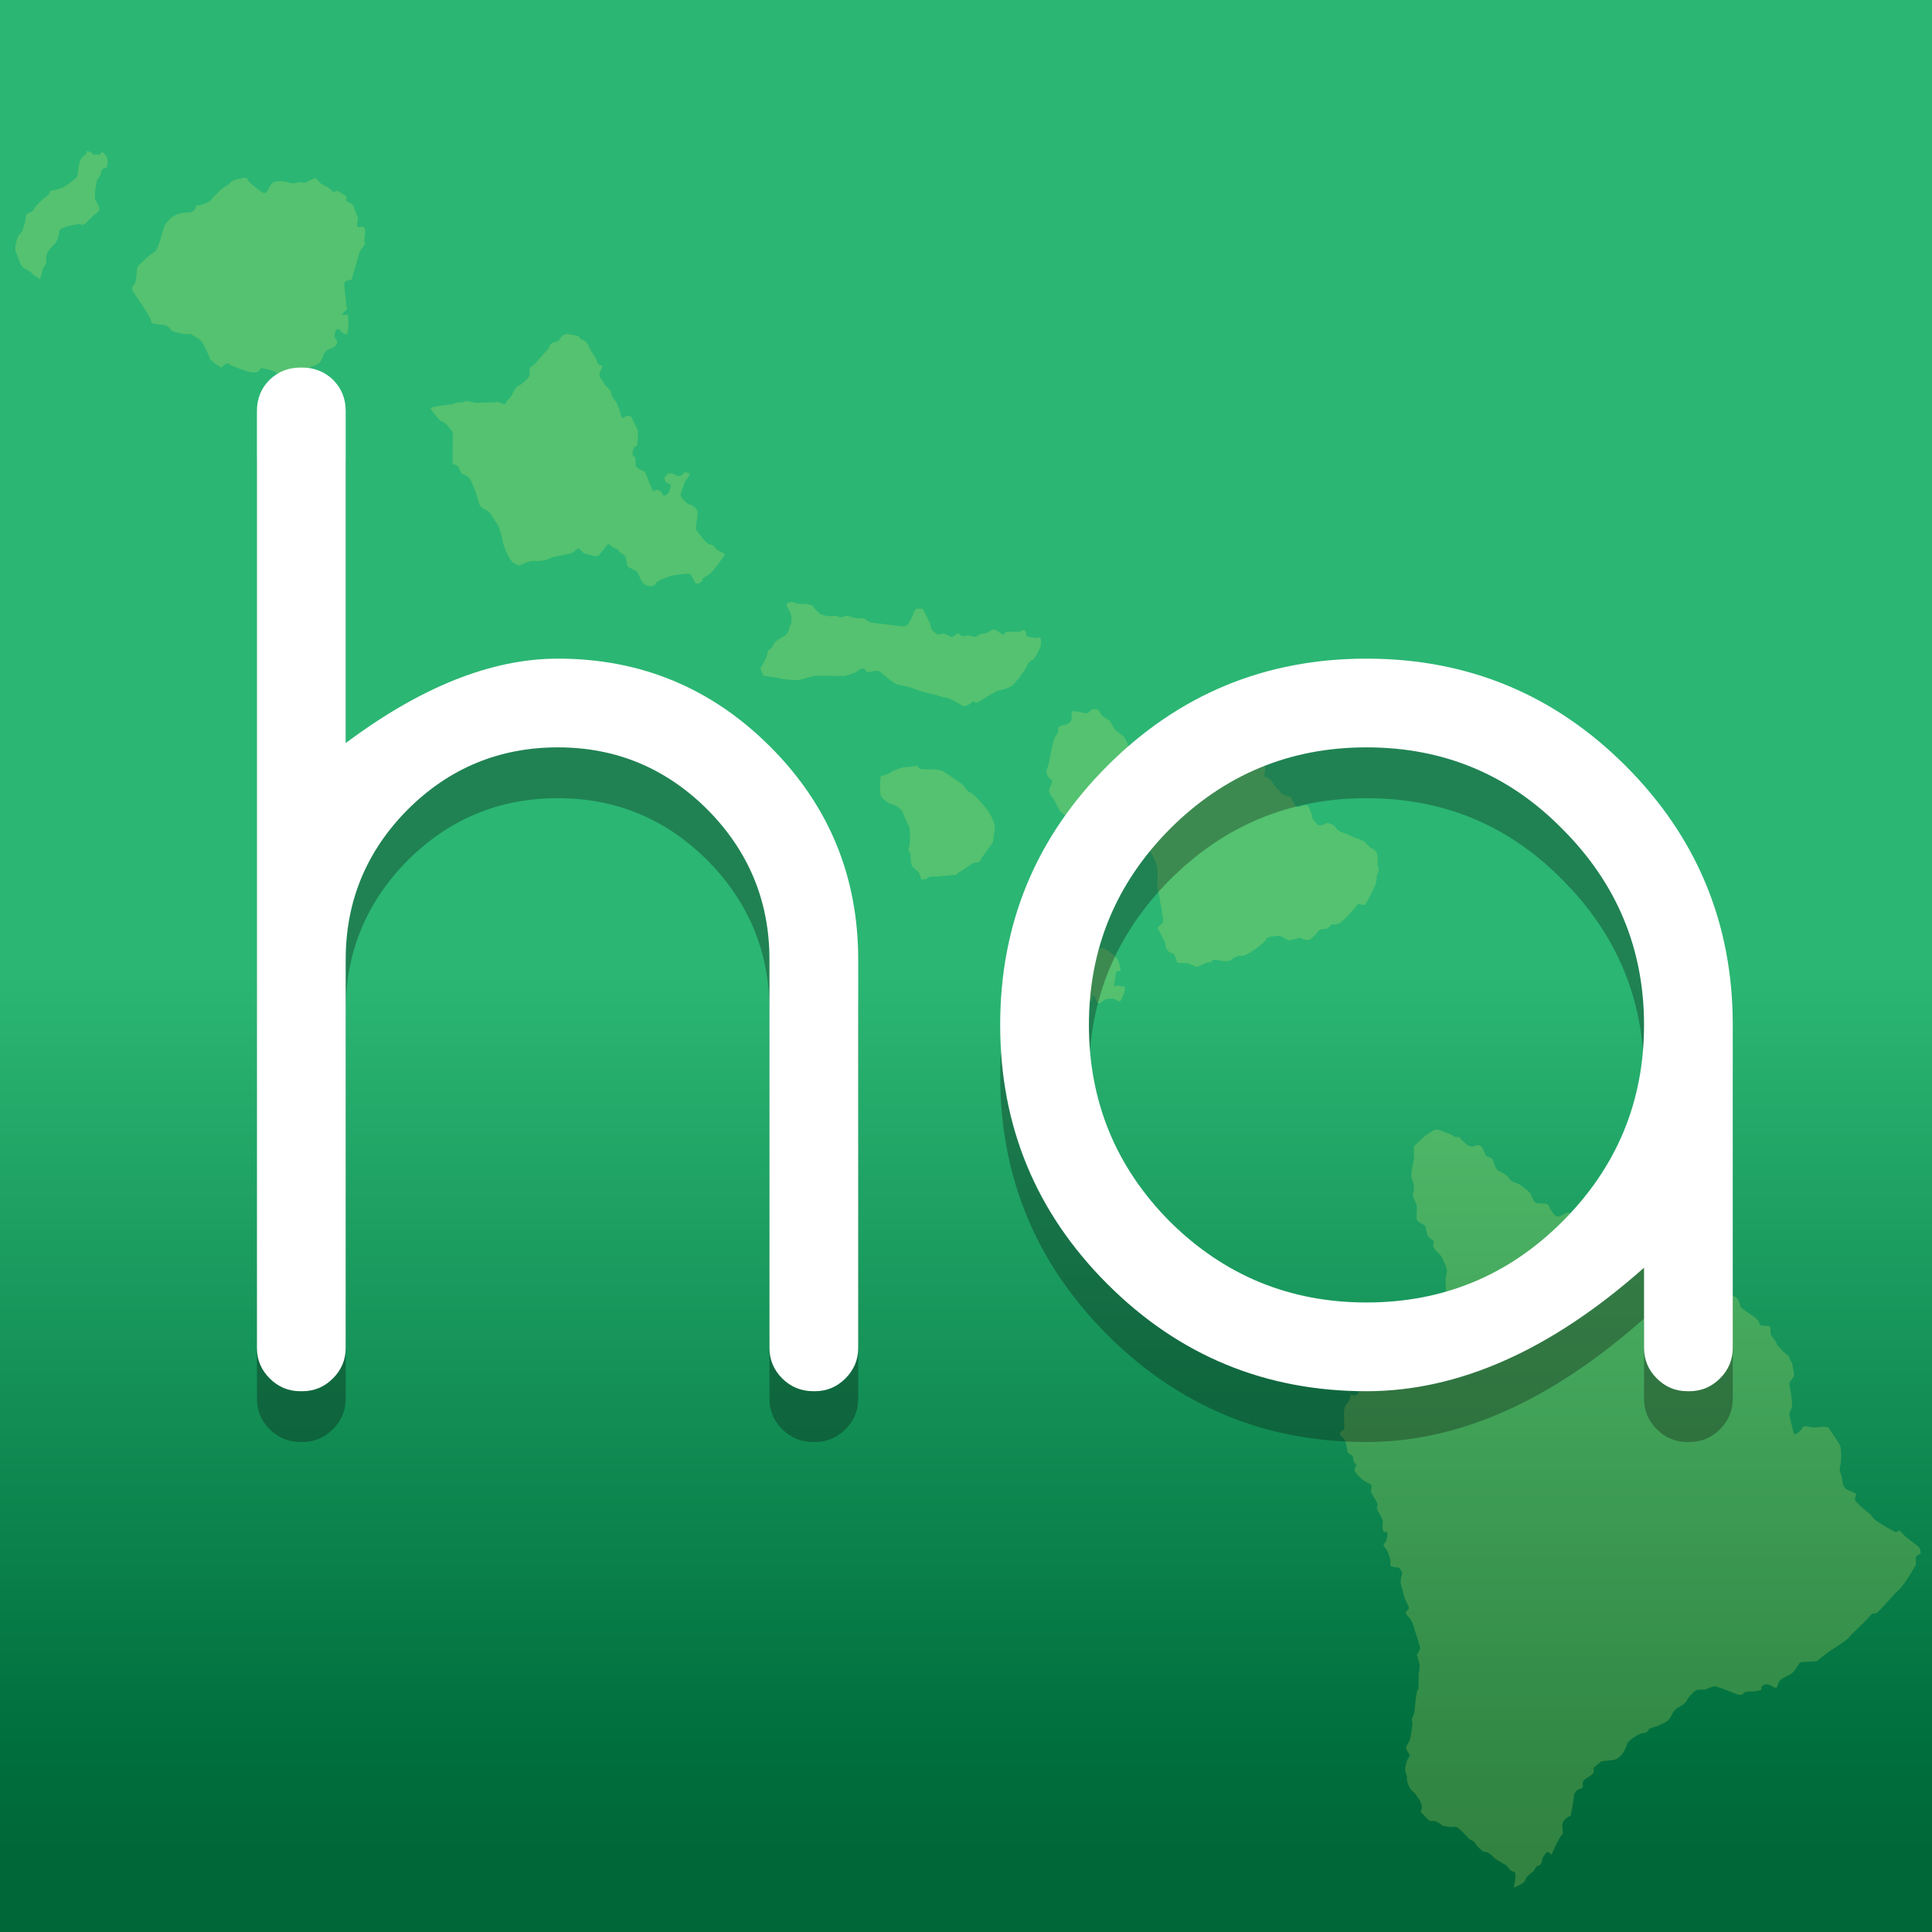 <?xml version="1.0" encoding="utf-8"?>
<!-- Generator: Adobe Illustrator 16.0.4, SVG Export Plug-In . SVG Version: 6.00 Build 0)  -->
<!DOCTYPE svg PUBLIC "-//W3C//DTD SVG 1.1//EN" "http://www.w3.org/Graphics/SVG/1.1/DTD/svg11.dtd">
<svg version="1.1" xmlns="http://www.w3.org/2000/svg" xmlns:xlink="http://www.w3.org/1999/xlink" x="0px" y="0px" width="1700px"
	 height="1700px" viewBox="0 0 1700 1700" enable-background="new 0 0 1700 1700" xml:space="preserve">
<rect x="0" y="0" width="1700" height="1700" fill="#333333" stroke="none"/>
<g id="Layer_1">
	<linearGradient id="SVGID_1_" gradientUnits="userSpaceOnUse" x1="850" y1="0" x2="850" y2="1700.001">
		<stop  offset="0.505" style="stop-color:#2BB673"/>
		<stop  offset="0.898" style="stop-color:#00703E"/>
		<stop  offset="0.929" style="stop-color:#006B3B"/>
		<stop  offset="0.959" style="stop-color:#006838"/>
	</linearGradient>
	<rect x="0" fill="url(#SVGID_1_)" width="1700" height="1700"/>
</g>
<g id="Layer_7" display="none">
	
		<rect x="824.881" y="0.918" display="inline" fill="#189647" stroke="#000000" stroke-miterlimit="10" width="875.119" height="1700"/>
</g>
<g id="Layer_5" display="none">
	<path display="inline" opacity="0.3" fill="#B21F2B" d="M1396.637,1616.039c0,0-2.862-3.653-4.433-1.301
		c-1.571,2.338-2.873,3.651-2.873,4.952c0,1.302-1.044,4.967-2.866,4.967c-1.828,0-2.879,2.611-3.396,3.649
		c-0.526,1.045-6.787,4.701-7.058,7.569c-0.253,2.878-9.127,6.009-9.127,6.009s3.125-12.264,0-12.533
		c-3.135-0.259-4.96-4.96-6.531-5.476c-1.569-0.522-8.095-4.701-8.095-4.701s-5.217-5.756-7.567-5.223
		c-2.351,0.522-8.096-6.396-8.482-7.569c-0.394-1.172-3.132-1.693-4.703-3.13c-1.57-1.44-8.348-9.66-10.827-9.144
		c-2.479,0.52-9.789-0.517-10.188-1.172c-0.394-0.652-3.394-2.873-6.261-3.396c-2.874-0.525-2.874,0.921-4.836-1.307
		c-1.952-2.215-5.74-5.869-5.74-5.869s1.175-2.215,0.915-4.693c-0.265-2.486-2.094-5.364-3-6.398
		c-0.915-1.041-1.566-3.14-4.188-5.093c-2.603-1.957-4.824-8.225-4.436-10.315c0.392-2.089-1.952-5.349-1.431-7.827
		c0.526-2.486,1.312-6.524,2.091-7.311c0.775-0.785,2.081-3.008,0.775-4.438c-1.301-1.437-2.216-4.7-2.216-4.7
		s2.216-4.176,2.873-5.358c0.648-1.167,2.221-11.614,2.221-13.043c0-1.437-1.043-4.967,0.263-5.615
		c1.304-0.658,2.088-11.356,2.088-11.882c0-0.522,1.044-9.264,1.959-9.528c0.906-0.257,0.394-9.918,0.516-11.618
		c0.134-1.694,1.306-6.525,0.649-8.482c-0.649-1.958-1.958-7.568-1.958-7.568s2.878-3.915,2.487-5.487
		c-0.393-1.558-2.879-9.79-3.126-10.305c-0.269-0.528-1.447-4.31-1.571-5.486c-0.136-1.173-2.879-7.052-3.92-7.693
		c-1.04-0.655-3.519-4.184-2.347-4.841c1.173-0.65,2.222-1.957,2.222-2.736c0-0.78-2.771-6.261-3.081-6.918
		c-0.312-0.651-2.663-9.656-3.19-11.483c-0.518-1.83-0.263-5.224,0.787-7.703c1.042-2.479-3.133-6.53-3.396-5.875
		c-0.252,0.652-6.133-0.779-5.88-1.436c0.269-0.657,0.518-3.394-0.006-4.831c-0.511-1.429-1.161-4.303-2.338-6.659
		c-1.174-2.35-4.181-4.044-2.219-5.869c1.954-1.826,3.261-8.224,1.83-8.886c-1.431-0.644-2.479,0.662-3.008-1.688
		c-0.515-2.351-0.387-4.305,0-6.262c0.394-1.97-4.959-9.279-4.701-11.23c0.27-1.96,1.184-2.217-0.779-5.61
		c-1.957-3.39-4.174-6.272-3.915-8.095c0.257-1.83,1.834-4.696-1.958-5.612c-3.781-0.918-11.489-8.747-10.969-10.575
		c0.528-1.828,1.7-3.651,1.05-4.437c-0.656-0.785-0.915-0.388-1.7-2.486c-0.779-2.086-0.65-4.045-0.65-4.045l-3.911-2.21
		c0,0-1.835-10.059-2.747-10.973c-0.91-0.909-4.047-2.862-3.395-4.825c0.65-1.956,3.266-1.822,3.395-3.651
		c0.135-1.83-1.049-13.062,0.264-16.315c1.301-3.271,2.221-3.271,3.392-5.357c1.18-2.087,1.18-4.038,1.438-4.567
		c0.256-0.52,4.044,2.224,5.738-1.564c1.705-3.781,4.571-5.739,4.835-6.131c0.264-0.4,2.211-2.486,3.126-2.751
		c0.918-0.252,1.699-4.689,1.834-5.867c0.129-1.173,11.231-10.177,12.662-10.312s4.964-0.521,6.658,0
		c1.702,0.521,4.825,0.247,5.09-0.27c0.26-0.516,0.26-10.827,0.26-10.827s3.005,1.437,5.345-2.744
		c2.354-4.175,2.878-6.395,3.658-8.211c0.786-1.837,0.914-4.445,2.221-5.229c1.309-0.78,4.434-4.961,5.611-7.312
		c1.178-2.346,0.521-1.823,1.437-4.571c0.914-2.737,2.747-5.212,3.915-6.787c1.178-1.561,8.622-3.262,9.666-2.733
		c1.032,0.521,2.124-2.352,2.56-4.05c0.437-1.694-0.436-13.179,0-13.707c0.437-0.521,1.48-3.915,0.566-6.529
		c-0.911-2.614-2.609-7.04-4.17-9.397c-1.57-2.351-7.185-6.395-6.276-9.263c0.914-2.878,0.134-3.265-2.48-4.826
		c-2.604-1.568-2.604-6.922-3.646-9.272c-1.049-2.345-6.788-2.866-6.918-6.524c-0.14-3.658,0.651-8.224-0.14-10.703
		c-0.774-2.479-3.909-7.962-2.6-9.263c1.299-1.309,0.519-8.618-1.049-11.231c-1.563-2.608,1.954-15.663,1.83-16.444
		c-0.136-0.789-0.526-9.401,0.26-9.536c0.784-0.117,7.181-7.041,8.75-7.95c1.561-0.92,6.391-4.841,8.736-4.7
		c2.351,0.127,3.136,0.908,5.744,1.817c2.614,0.914,6.659,2.355,7.311,3.276c0.65,0.908,2.226,0.645,3.916,0.772
		c1.699,0.136,1.436,1.438,3.656,3.267c2.213,1.822,4.174,4.432,7.306,4.179c3.14-0.271,4.051-1.964,6.53-0.394
		c2.479,1.565,3.393,7.171,4.701,7.961c1.302,0.78,3.909,1.443,4.696,2.481c0.785,1.036,1.694,7.567,4.965,9.272
		c3.259,1.694,7.04,3.524,8.471,6.262c1.446,2.731,5.881,2.731,8.627,4.825c2.738,2.092,7.172,4.964,8.221,7.443
		c1.043,2.48,2.478,6.392,4.83,6.784c2.339,0.392,7.703-0.254,8.615,1.178c0.915,1.43,3.784,7.703,6.264,9.009
		c2.478,1.304,7.573-2.614,8.874-2.614c1.307,0,12.017,0.65,13.447,2.345c1.438,1.701,10.962,3.929,12.271,5.223
		c1.307,1.309,5.222,1.701,8.87,2.48c3.658,0.785,7.184,0.521,7.573,1.05c0.392,0.517,6.265,3.653,6.265,3.653
		s9.011,4.173,10.706,5.087c1.694,0.921,1.694,1.7,3.388,3.399c1.694,1.694,5.616,3.126,7.315,5.089
		c1.7,1.953,0.91,4.701,6.004,5.218c5.087,0.525,4.302-1.044,9.524,1.306c5.219,2.348,8.359,0.914,10.06,4.697
		c1.701,3.793,1.431,4.437,7.047,6.008c5.604,1.565,8.482,4.824,10.569,7.439c2.093,2.614,2.613,6.266,5.094,7.31
		c2.475,1.045,6.526,0.91,7.828,2.216c1.305,1.309,7.572,3.922,7.964,5.089c0.389,1.184,2.352,4.313,2.211,5.88
		c-0.122,1.559,11.361,8.226,13.189,10.307c1.829,2.098,1.565,5.086,4.571,5.086c3.003,0,5.225,0,5.74,1.185
		c0.522,1.169-0.262,4.824,0.651,6.128c0.92,1.312,4.18,5.356,4.437,6.663c0.264,1.308,5.097,6.268,5.873,6.918
		c0.786,0.651,4.306,2.871,4.182,4.039c-0.13,1.185,2.221,4.052,2.221,5.094c0,1.055,1.172,5.485,1.297,7.833
		c0.14,2.355-1.038,3.393-2.603,5.352c-1.567,1.952-0.791,3.915-0.523,5.098c0.258,1.169,2.346,14.353,1.432,16.315
		c-0.908,1.953-2.086,3.647-1.823,5.347c0.263,1.694,1.694,7.832,1.964,8.746c0.257,0.908,1.16,6.53,2.343,6.66
		c1.18,0.123,5.613-4.18,5.613-4.572c0-0.387,0.785-2.481,4.044-1.701c3.265,0.785,6.391,1.178,8.874,0.656
		c2.485-0.521,7.574-0.521,7.833,0.266c0.271,0.779,8.488,12.14,9.272,14.614c0.785,2.479,1.173,11.483,0,15.534
		c-1.178,4.049,0.437,5.481,0.743,7.181c0.29,1.693,0.822,2.351,0.952,4.83c0.135,2.48,1.302,6.138,4.695,7.177
		c3.398,1.042,6.138,2.872,6.138,2.872s-1.045,4.045-1.045,4.7c0,0.646,5.089,5.609,5.089,5.609s8.229,6.396,9.009,8.093
		c0.781,1.691,4.96,4.308,5.745,4.7c0.787,0.393,9.926,6.137,12.137,6.91c2.221,0.792,2.087-3.387,5.094,0.662
		c3.001,4.045,13.178,10.049,13.963,12.271c0.786,2.221,1.302,4.179,0,4.437c-1.305,0.264-3.522,2.345-3.26,3.394
		c0.265,1.045,0.265,4.96,0.265,4.96s-8.882,15.663-13.19,19.451c-4.301,3.78-15.793,17.486-17.755,18.531
		c-1.957,1.049-3.127-0.916-5.739,2.743c-2.615,3.651-13.184,12.785-15.53,15.921c-2.354,3.142-13.189,9.536-16.448,11.883
		c-3.259,2.35-7.703,5.874-9.004,7.045c-1.307,1.172-12.797,0-14.099,1.953c-1.302,1.963-2.877,5.094-5.353,7.445
		c-2.479,2.351-8.353,3.657-10.445,6.793c-2.088,3.131-0.773,5.477-3.26,4.83c-2.479-0.655-5.611-4.313-9.402-1.699
		c-3.781,2.613,1.441,3.002-3.652,4.174c-5.088,1.172-10.182-0.13-11.619,1.964c-1.431,2.081-3.658,1.302-5.739,0.646
		c-2.091-0.646-15.405-6.654-17.749-6.003c-2.35,0.649-4.18,1.179-5.874,2.081c-1.702,0.914-6.268,0-7.962,0.914
		c-1.705,0.925-5.616,4.443-7.449,8.102c-1.816,3.656-6.256,4.57-8.736,6.91c-2.484,2.351-3.002,4.837-4.829,7.451
		c-1.829,2.609-5.61,3.78-7.968,5.088c-2.344,1.303-7.832,2.217-8.229,2.997c-0.387,0.785-1.161,3.135-4.297,3.135
		s-12.663,6.139-13.186,9.134c-0.526,3.007-3.655,9.269-7.966,11.231c-4.303,1.957-10.176,0.916-12.402,2.345
		c-2.211,1.438-5.74,4.696-5.869,5.09c-0.129,0.392,1.565,2.879-1.173,4.964c-2.742,2.087-6.267,3.399-7.053,5.745
		c-0.778,2.351,1.308,4.434-1.698,5.211c-2.998,0.793-5.212,3.4-5.212,5.359c0,1.956-2.621,15.932-2.621,15.932
		s-5.217,1.948-6.388,5.997c-1.174,4.04,1.563,7.31-0.653,9.134C1402.515,1602.332,1396.637,1616.039,1396.637,1616.039z"/>
	<path display="inline" opacity="0.3" fill="#B21F2B" d="M1199.018,894.747c0,0-7.955,2.211-9.139,2.082
		c-1.167-0.131-5.476-3.518-7.563-3.518c-2.091,0-9.402,0.521-10.053,2.603c-0.65,2.093-8.354,7.708-9.919,8.751
		c-1.564,1.045-7.831,5.09-9.659,4.438c-1.824-0.657-6.531,1.565-7.563,2.872c-1.049,1.296-6.407,1.566-8.623,0.909
		c0,0-5.48-1.312-6.26-0.393c-0.793,0.92-1.701,1.693-3.529,1.693c-1.824,0-8.742,3.788-9.141,3.664
		c-0.387-0.13-6.906-3.271-8.74-3.131c-1.829,0.124-6.524-0.264-6.524-0.264s-2.614-8.354-3.927-7.573
		c-1.302,0.779-5.082-2.867-5.346-5.481c-0.259-2.604-0.125-3.007-1.694-5.604c-1.565-2.614-4.7-9.01-4.7-9.01
		s3.135-2.228,4.183-4.056c1.037-1.818-0.661-6.262-0.661-8.349c0-2.092-1.688-8.88-1.688-10.312c0-1.436-1.958-7.578-1.833-10.704
		c0.134-3.13,0.655-12.791-0.781-16.712c-1.438-3.911-6.138-13.7-7.966-13.835c-1.825-0.128-8.091-4.303-8.876-2.345
		c-0.779,1.958-4.438,8.875-7.439,9.656c-3,0.78-9.661-5.481-11.359-6.396c-1.694-0.914-5.476-1.564-8.085-1.431
		c-2.609,0.129-3.528-3.006-5.093-5.094c-1.565-2.082-4.305-4.179-6.79-3.651c-2.479,0.521-3.91,2.711-5.093-0.08
		c-1.167-2.793-8.09-12.981-10.705-14.803c-2.608-1.828-4.047-2.486-5.475-5.218c-1.437-2.746-3.002-6.918-4.444-8.488
		c-1.43-1.563-4.303-4.825-2.603-8.093c1.688-3.256,2.603-5.604,0.91-6.521c-1.701-0.92-4.31-5.357-3.268-7.706
		c1.044-2.348,1.566-4.306,2.616-10.05c1.042-5.742,2.737-15.01,5.352-17.882c2.612-2.871-0.656-4.438,2.353-6.262
		c2.999-1.832,5.613-0.135,8.479-3.79c2.874-3.65-1.822-8.611,3.002-8.095c4.83,0.526,8.219,1.96,10.06,1.567
		c1.817-0.391,2.479-2.608,4.297-2.999c1.828-0.393,4.837-0.522,5.75,2.482c0.904,3,6.783,5.872,7.306,6.134
		c0.521,0.262,3.389,5.872,4.185,6.913c0.78,1.043,4.555,3.92,6.396,5.223c1.823,1.307,3.642,5.484,4.038,7.051
		c0.395,1.56,2.873,6.654,3.788,8.219c0.909,1.571,1.823,1.308,2.608,4.962c0.785,3.655,2.608,1.436,3.652,4.83
		c1.044,3.392-4.438,4.172,0.527,6.396c4.96,2.221,8.09,0.648,7.439,5.483c-0.656,4.831,2.346,6.396,2.871,5.742
		c0.523-0.658,2.348-3.394,6.263-4.439s8.747-4.306,13.834-5.093c5.093-0.776,6.788-2.866,9.401-4.434
		c2.614-1.574,9.01-6.131,11.098-6.922c2.088-0.78,0.78,0,2.088-0.78c1.307-0.783,3.393-1.042,4.433-2.351
		c1.042-1.305,5.093-2.737,6.276-1.436c1.162,1.308,6.127,1.961,7.036,1.961c0.914,0,5.613-2.221,6.276-1.961
		c0.646,0.264,2.216,3.395,2.996,3.914c0.781,0.527,2.223,0.398,4.313,0.789c2.077,0.393,4.954-0.262,6.654,0.656
		c1.699,0.906,6.654,0.519,6.523,2.477c-0.133,1.961-0.914,7.176-0.914,7.176s2.217,0.137,3.784,1.441
		c1.563,1.301,2.735,2.867,3.914,4.701c1.179,1.823,5.873,6.519,6.009,7.176c0.129,0.653,7.304,2.867,7.304,2.867
		s2.098,4.438,2.873,5.879c0.785,1.43,2.479,2.477,5.229,1.308c2.736-1.179,4.437-1.179,5.218-0.525
		c0.778,0.647,3.259,6.395,3.522,8.873c0.264,2.481,2.345,3.655,2.609,4.042c0.264,0.398,1.178,2.221,3.131,2.484
		c1.962,0.259,4.829-1.172,5.094-1.693c0.259-0.522,6.002,0.521,7.31,3.001c1.302,2.484,4.697,4.302,6.659,4.695
		c1.953,0.394,9.393,4.104,9.655,4.019c0.264-0.103,6.654,2.243,7.574,3.814c0.919,1.565,3.78,3.265,4.044,3.915
		c0.27,0.656,1.179,0,2.866,1.695c1.7,1.694,1.571,0.661,2.356,4.179c0.785,3.524,0,4.955,0,7.181c0,2.222,1.565,1.694,0.916,4.696
		c-0.658,3.001-1.959,4.83-1.572,6.26c0.398,1.448-0.903,4.578-1.042,5.1c-0.129,0.522-6.789,15.405-8.748,15.787
		c-1.951,0.394-4.296-2.21-5.873,0.528c-1.565,2.737-10.829,11.876-12.662,13.312c-1.822,1.441-4.302,1.307-4.955,1.441
		c-0.648,0.123-1.697-0.915-3.919,1.818c-2.217,2.748-5.87,1.436-7.436,2.479c-1.576,1.044-5.361,6.789-8.357,7.838
		C1203.068,897.49,1199.018,894.747,1199.018,894.747z"/>
	<path display="inline" opacity="0.3" fill="#B21F2B" d="M1060.406,933.035h-2.091c0,0-2.347-0.7-3.304-0.7c0,0-3.223,1.314-2.62,0
		c0.614-1.307,1.921-10.962,1.921-10.962s2.604-0.43,3.314-0.872c0.688-0.437-2.092-9.306-2.969-10.004
		c-0.868-0.695-10.441-8.876-12.27-7.482c-1.823,1.393-11.398,9.053-13.399,9.659c-2.002,0.603-2.701,2.351-3.395,3.562
		c-0.688,1.226-1.909,0.606-3.474,1.618c-1.572,0.995,0.771,4.304-2.535,3.438c-3.303-0.872-7.557,2.258-9.042,3.043
		c-1.479,0.781-4.356,3.47-4.791,4.87c-0.432,1.388-1.223,2.603-2.873,3.83c-1.648,1.22-4.255,7.218-1.909,9.041
		c2.351,1.823,4.087,1.738,3.748,3.917c-0.354,2.173,1.383,3.742,3.212,4.173c1.827,0.435,6.353-1.221,6.353-1.221l4.78-4.959
		c0,0,3.313,0.613,2.971,2.786c-0.354,2.173,4.953-0.695,7.126-1.475c2.18-0.786,5.052-0.607,5.052-0.607s0.953-3.92,2.259-4.179
		c1.312-0.259,1.393,3.215,2.958,5.396c1.567,2.177,4.702-2.438,6.881-2.782c2.173-0.351,4.529-0.784,6.352-0.182
		c1.824,0.612,3.562,1.828,4.256,2.092C1057.627,945.298,1062.844,935.395,1060.406,933.035z"/>
	<path display="inline" opacity="0.3" fill="#B21F2B" d="M957.11,819.99c0,0-9.914,13.232-10.087,14.625
		c-0.182,1.388-4.447,0.78-5.841,1.744c-1.388,0.951-4.868,3.383-7.396,5.04c-2.517,1.656-5.652,3.571-6.004,4.179
		c-0.343,0.608,0.264-0.608-3.65,0c-3.917,0.608-9.398,0.699-9.398,1.043c0,0.349-0.784,0.085-2.437,0
		c-1.661-0.086-5.737-0.086-6.523,1.13c-0.791,1.22-4.965,1.478-5.053,0.789c-0.089-0.705-1.301-5.319-2.779-6.093
		c-1.479-0.786-4.794-4.013-4.873-5.751c-0.087-1.742-0.792-4.782-0.529-6.438c0.266-1.651-1.908-4.007-1.816-4.701
		c0.08-0.693,1.217-3.642,1.217-5.567c0-1.914,0.344-5.917,0-7.138c-0.357-1.221,0.165-4.443-0.265-4.874
		c-0.437-0.43-4.885-9.666-5.308-11.838c-0.432-2.179-6.09-5.915-7.662-5.915c-1.569,0-8.438-4.099-9.569-7.057
		c-1.134-2.954-0.525-15.323,0-15.409c0.523-0.083,5.22-1.127,7.483-2.956c2.26-1.823,11.049-4.795,12.877-4.268
		c1.824,0.519,8.532-2.208,9.139-0.065c0.609,2.151,4.781,1.984,8.182,1.889c3.395-0.084,9.662,0.096,12.357,2.178
		c2.692,2.09,14,8.789,14.962,10.616c0.959,1.831,3.565,5.051,5.918,5.745c2.355,0.696,13.141,13.227,14.619,16.015
		c1.48,2.785,3.835,7.568,4.095,9.828C959.023,809.006,957.11,819.99,957.11,819.99z"/>
	<path display="inline" opacity="0.3" fill="#B21F2B" d="M947.196,708.611c0,0-3.052,1.406-3.398,1.406
		c-0.356,0-1.045-2.101-2.7-0.702c-1.653,1.396-5.832,4.612-8.005,2.958c-2.174-1.653-10.441-6.178-12.964-6.352
		c-2.527-0.173-8.529-2.701-10.962-2.87c-2.442-0.17-10.624-2.697-12.882-3.741c-2.254-1.046-9.834-3.047-12.884-3.309
		c-3.039-0.26-12.349-7.923-14.447-10.18c-2.083-2.266-9.821,0.603-10.698,0c-0.866-0.609-1.125-2.436-3.133-2.782
		c-2.006-0.35-4.515,2.345-5.916,3.044c-1.393,0.697-7.31,2.614-8.353,2.784c-1.044,0.177-22.36-0.349-24.098,0
		c-1.754,0.348-9.402,2.434-10.968,3.044c-1.565,0.614-10.187,0-11.58-0.346c-1.389-0.348-16.967-2.962-17.314-2.962
		c-0.347,0-2.53-5.594-2.53-5.594s4.616-8.161,4.96-9.467c0.36-1.299,1.043-5.305,1.834-5.39c0.779-0.091,2.788-1.568,3.31-3.833
		c0.516-2.264,6.96-5.919,8.783-6.877c1.833-0.959,3.921-4.524,3.662-5.395c-0.27-0.871,1.651-3.927,1.651-4.443
		c0-0.524,0-1.391,0.252-3.828c0.27-2.441-1.729-6.793-3.474-9.491c-1.742-2.692,3.39-4.523,5.481-3.216
		c2.091,1.307,7.4,1.126,8.612,1.126c1.22,0,6.353,0.789,6.701,2.265c0.351,1.481,3.739,3.829,4.442,5.051
		c0.7,1.218,8.091,2.781,9.746,2.348c1.652-0.436,4.348-0.263,6.176,0.611c1.825,0.865,3.744-0.439,5.047-0.874
		c1.312-0.431,5.836,1.475,7.832,1.833c2,0.347,5.398-0.263,6.53,0.084c1.129,0.35,2.435,3.044,7.05,3.655
		c4.604,0.61,17.838,1.911,20.796,2.523c2.958,0.607,5.212-0.433,6.004-0.783c0.773-0.35,4.78-6.958,4.872-8.966
		c0.08-2.001,2.521-4,2.785-4c0.26,0,4.606,0.088,4.606,0.088s7.062,12.789,6.352,14.185c-0.692,1.394,4.62,6.355,6.01,6.088
		c1.393-0.26,4.178-0.871,4.788-0.693c0.606,0.169,5.651,3.133,6.266,2.784c0.602-0.35,4.088-3.225,4.088-3.225
		s3.484,2.355,3.915,2.527c0.432,0.172,2.872-0.865,5.039-0.527c2.186,0.351,4.96,1.225,5.751,0.875
		c0.785-0.347,2.002-1.829,2.964-2c0.951-0.172,5.567-0.874,6.432-1.571c0.868-0.69,4.003-2.78,5.57-1.907
		c1.569,0.866,6.261,4.522,6.521,3.91c0.271-0.604,1.228-2.089,2.181-2.257c0.951-0.176,10.791-0.093,10.791-0.093
		s1.919-1.39,3.044-1.39c1.136,0,2.091,4.096,2.091,4.701c0,0.608,8.187,2.439,9.919,1.044c1.738-1.393,1.474,6.266,0.865,7.658
		c-0.606,1.393-4.866,10.356-6.26,10.271c-1.393-0.087-4.088,3.223-4.524,5.045c-0.439,1.834-9.488,14.106-11.924,15.497
		c-2.437,1.393-6.788,2.782-10.097,3.479C958.508,701.128,947.196,708.611,947.196,708.611z"/>
	<path display="inline" opacity="0.3" fill="#B21F2B" d="M655.329,593.047c-0.178,0.697-9.22,13.398-11.834,15.315
		c-2.614,1.918-6.96,4-6.089,4.694c0.865,0.699-1.748,2.963-4.185,3.311c-2.431,0.349-3.824-7.133-5.739-7.66
		c-1.91-0.517-12.527,0.522-15.486,1.74c-2.958,1.224-10.79,3.511-11.485,5.933c-0.704,2.421-6.615,2.622-9.229,0
		c-2.609-2.625-3.997-7.845-5.396-9.411c-1.387-1.562-6.262-2.961-7.305-4.351c-1.043-1.394-0.35-7.829-3.829-9.571
		c-3.481-1.741-3.658-4.178-5.223-4.178c-1.566,0-6.267-4.007-6.267-4.007s-5.045,6.439-6.266,7.836
		c-1.216,1.392-1.738,2.265-4.174,1.914c-2.437-0.351-4.702-1.393-6.96-1.565c-2.265-0.176-5.396-4.696-5.917-4.53
		c-0.523,0.178-2.266,1.393-4.353,3.138c-2.086,1.741-15.664,3.134-17.4,4.352c-1.748,1.215-7.66,2.956-12.361,2.436
		c-4.701-0.525-9.569,2.599-11.662,3.123c-2.087,0.533-2.437,0.187-5.568-1.731c-3.136-1.917-7.831-13.574-8.175-16.186
		c-0.344-2.612-2.442-10.267-3.308-12.184c-0.877-1.917-4.416-6.567-5.132-8.001c-0.726-1.439-2.221-3.722-4.049-4.701
		c-1.83-0.976-5.547-2.546-6.068-5.088c-0.522-2.547-2.022-6.853-2.937-9.461c-0.919-2.614-3.594-9.729-5.159-11.229
		c-1.571-1.5-2.867-2.086-4.895-2.805c-2.018-0.718-2.217-4.375-3.658-5.938c-1.435-1.567-3.652-1.894-4.104-1.828
		c-0.463,0.064,0-24.214,0-24.671c0-0.457-4.309-6.2-4.896-6.458c-0.591-0.263-2.033-2.352-3.797-2.55
		c-1.754-0.193-8.87-9.657-8.935-10.569c-0.065-0.917,13.318-2.743,14.749-2.68c1.436,0.067,1.436,0.067,3.781-0.911
		c2.356-0.979,3.658-0.979,5.487-0.784c1.829,0.195,2.608-1.306,3.846-1.238c1.249,0.063,8.558,1.89,9.665,1.628
		c1.109-0.261,11.028-0.718,11.877-0.39c0.845,0.329,1.959-0.588,3.136-0.521c1.167,0.063,5.675,2.022,5.675,2.022
		s1.107-0.85,1.63-2.089s1.372-1.829,2.415-2.74c1.044-0.912,1.83-2.741,1.83-2.741s2.872-6.527,5.088-7.113
		c2.216-0.589,8.29-5.874,8.747-8.222c0.456-2.353-0.656-6.137,0.914-6.398c1.571-0.262,12.21-12.662,13.448-14.032
		c1.236-1.365,1.043-3.851,3.581-5.026c2.551-1.175,4.374-0.263,5.811-3.066c1.441-2.808,4.108-4.241,6.4-3.916
		c2.281,0.326,8.091,1.372,8.611,1.894c0.522,0.519,0,1.759,3.395,2.937c3.39,1.172,3.39,3.13,5.158,6.463
		c1.76,3.324,3.072,5.22,4.239,6.655c1.178,1.434,1.178,4.568,2.937,6.068c1.758,1.5,3.329-0.524,2.479,2.413
		c-0.839,2.939-2.802,4.176-1.888,6.659c0.909,2.479,1.167,2.28,2.216,3.652c1.043,1.375,2.027,3.658,3.787,5.22
		c1.759,1.572,3.388,3.004,3.33,5.159c-0.065,2.154,2.937,4.833,4.044,6.984c1.108,2.154,2.673,6.331,3.13,8.811
		c0.463,2.48,2.088,3.917,3.131,2.415c1.043-1.502,5.088-1.046,5.422-0.07c0.323,0.979,4.63,9.596,4.895,10.118
		c0.258,0.524,0.393,11.228-0.786,12.598c-1.171,1.366-1.108-0.653-2.28,1.958c-1.178,2.611-1.178,4.11-0.592,5.745
		c0.592,1.627,1.437-0.261,1.764,1.697c0.323,1.956,0.193,5.678,0.193,5.936c0,0.263,1.572,2.154,2.614,2.875
		c1.044,0.715,3.912,1.238,4.896,2.609c0.978,1.371,5.152,13.838,6.524,14.552c1.367,0.718,1.309-1.435,3.588-0.714
		c2.281,0.714,3.851,2.871,3.917,4.046c0.064,1.173,3.453,0.32,4.766-2.615c1.301-2.937,1.635-5.09,1.437-5.48
		c-0.194-0.396-1.108-0.589-2.75-1.372c-1.625-0.783-2.216-2.677-2.216-3.524c0-0.849,1.312-2.871,2.679-3.719
		c1.376-0.853,3.98-0.395,6.003,0.912c2.028,1.307,3.266,0.654,4.174,0.524c0.915-0.135,2.873-2.875,3.335-2.808
		c0.457,0.067,3.787,1.045,3.716,1.568c-0.059,0.524-3.129,5.021-3.329,5.483c-0.194,0.455-0.85,0.651-1.496,3.325
		c-0.655,2.676-2.351,5.806-2.484,7.503c-0.13,1.7,5.609,7.706,7.379,7.706c1.764,0,5.74,2.738,6.068,6.264
		c0.323,3.525-2.485,12.791-0.715,14.294c1.759,1.501,3.195,4.368,5.933,7.373c2.743,2.997,3.27,3.197,5.615,3.587
		c2.35,0.398,2.48,2.611,4.179,3.792C650.283,590.613,655.329,593.047,655.329,593.047z"/>
	<path display="inline" opacity="0.3" fill="#B21F2B" d="M219.511,374.321c-4.002,0.699-9.22-0.694-12.878-1.738
		c-3.657-1.048-2.614-3.482-6.444-4.874c-3.83-1.395-11.489-0.174-11.662-3.307c-0.172-3.131-12.007-20.365-13.399-22.103
		c-1.394-1.737-2.608-4.179,0-6.792c2.609-2.608,1.744-12.349,2.609-13.745c0.872-1.39,8.881-9.225,13.228-11.831
		c4.352-2.614,6.443-19.666,9.396-22.624c2.965-2.958,3.143-4.177,5.051-5.22c1.91-1.044,5.745-2.958,8.876-3.136
		c3.136-0.173,6.96,0.178,8.526-2.429c1.571-2.615,0.35-3.48,2.614-3.308c2.258,0.169,9.224-2.787,10.44-4.527
		c1.216-1.742,8.532-9.575,12.012-10.964c3.474-1.388,1.388-3.131,7.659-4.871c6.261-1.741,8.698-1.741,8.876,0
		c0.172,1.74,11.307,10.619,13.221,10.791c1.915,0.175,3.652-4.526,5.4-7.136c1.737-2.61,9.393-2.958,13.222-1.393
		c3.83,1.565,6.616,0.348,8.009,0c1.394-0.349,3.48,0.172,4.525,0.348c1.042,0.175,8.875-3.914,8.875-3.914s4.357,4.607,5.223,5.132
		c0.866,0.522,3.479,1.568,5.045,2.614c1.565,1.041,4.001,3.653,4.001,3.653s3.137-1.563,3.83-0.867
		c0.7,0.695,6.96,3.653,6.611,4.866c-0.344,1.218-0.667,1.742,0.01,2.786c0.688,1.046,5.212,2.441,5.384,3.833
		c0.178,1.392,2.442,6.96,3.309,8.872c0.872,1.916-1.565,6.439,0,7.657c1.57,1.225,3.486-1.389,5.045,0.7
		c1.566,2.087,0,10.616,0,10.788c0,0.175,0.871-0.35,0.699,1.569c-0.172,1.914-3.303,4.003-4.174,6.609
		c-0.871,2.615-2.615,9.051-3.485,12.185c-0.872,3.133-2.437,6.613-2.437,8.701c0,2.09-5.74,0.874-6.083,3.829
		c-0.356,2.958,1.214,13.402,1.214,14.618c0,1.218,0.862,5.05,0.689,5.919c-0.172,0.871-3.297,2.432-3.475,3.825
		c-0.178,1.393,4.002-0.167,4.346,0.699c0.355,0.869,0.527,12.006-0.517,14.271c-1.043,2.261-3.657-0.522-4.179-0.694
		c-0.521-0.174-3.652-4.877-5.044-1.043c-1.394,3.827-1.049,4.696,0.343,6.266c1.394,1.564,0.878,3.656-0.694,5.571
		c-1.565,1.909-7.481,2.256-8.875,6.433c-1.393,4.177-2.087,4.704-3.136,6.444c-1.039,1.737-7.31,3.128-7.482,3.827
		c-0.172,0.693-9.747,7.482-10.263,9.746c-0.521,2.26-10.273,0-12.188-2.267c-1.916-2.262-8.349-5.571-10.619-5.743
		c-2.259-0.172-5.912-2.611-6.961,0.351c-1.042,2.958-7.079,1.737-8.584,1.394c-1.506-0.351-15.781-5.227-16.126-6.442
		c-0.343-1.215-4.179,1.74-4.523,2.961c-0.35,1.215-9.575-5.401-9.748-6.79c-0.172-1.392-4.7-10.27-5.739-12.529
		C228.042,379.028,219.511,374.321,219.511,374.321z"/>
	<path display="inline" opacity="0.3" fill="#B21F2B" d="M76.278,351.522c0,0,1.564,2.092-2.443,2.265
		c-3.997,0.174-4.693-0.347-4.693-1.13c0-0.787-3.83-2.176-4.354-1.135c-0.52,1.044,1.571,0.414-0.697,2.299
		c-2.262,1.879-3.302,2.576-4.175,4.485c-0.87,1.917-2.089,11.49-2.266,12.531c-0.17,1.049-9.042,8.184-12.875,9.399
		c-3.831,1.224-8.529,2.092-8.529,2.092s-0.347,2.61-2.265,3.83c-1.912,1.216-9.741,8.174-10.613,10.787
		c-0.871,2.609-6.438,2.611-6.264,5.396c0.173,2.783-1.221,7.654-2.436,10.791c-1.221,3.13-3.486,3.302-4.699,8.353
		c-1.221,5.046-1.744,6.609,0,10.441c1.737,3.831,2.605,8.182,4.699,10.268c2.084,2.088,6.088,3.131,7.132,4.875
		c1.049,1.737,5.742,3.479,6.091,4.699c0.348,1.217,2.265-5.396,2.265-6.09c0-0.699,0.17-1.742,1.912-4.526
		c1.743-2.783,1.046-2.434,1.216-6.959c0.177-4.524,5.398-8.701,6.96-10.443c1.57-1.744,3.311-7.139,3.311-9.745
		c0-2.614,9.75-4.875,11.66-4.875c1.914,0,4.7-1.563,5.398-0.348c0.694,1.216,4.179-1.042,4.523-1.739
		c0.347-0.699,5.396-5.508,5.396-5.508s4.526-2.674,4.526-4.935c0-2.264-2.437-5.92-3.136-7.139
		c-0.694-1.218-0.169-9.566,0.524-11.134c0.697-1.566-0.003-4.004,1.388-5.57c1.396-1.562,2.347-3.13,2.741-5.395
		c0.398-2.262,2.312-3.127,3.701-3.127C81.669,364.233,83.759,353.959,76.278,351.522z"/>
</g>
<g id="Layer_6">
	<path opacity="0.2" fill="#FDF168" d="M1365.201,1631.972c0,0-3.202-4.087-4.959-1.455c-1.758,2.615-3.214,4.085-3.214,5.54
		c0,1.456-1.168,5.556-3.206,5.556c-2.045,0-3.221,2.922-3.799,4.083c-0.589,1.169-7.593,5.259-7.896,8.468
		c-0.282,3.22-10.21,6.722-10.21,6.722s3.496-13.719,0-14.021c-3.507-0.29-5.549-5.549-7.307-6.126
		c-1.756-0.584-9.056-5.259-9.056-5.259s-5.836-6.439-8.465-5.843c-2.63,0.585-9.057-7.154-9.489-8.468
		c-0.44-1.311-3.504-1.895-5.262-3.501c-1.757-1.611-9.338-10.807-12.112-10.229c-2.773,0.581-10.95-0.578-11.396-1.312
		c-0.44-0.729-3.796-3.214-7.004-3.8c-3.215-0.588-3.215,1.03-5.409-1.461c-2.185-2.479-6.422-6.566-6.422-6.566
		s1.314-2.478,1.023-5.25c-0.296-2.781-2.342-6.001-3.355-7.158c-1.024-1.164-1.753-3.512-4.686-5.697
		c-2.911-2.189-5.396-9.2-4.962-11.539c0.438-2.337-2.184-5.984-1.601-8.757c0.59-2.781,1.468-7.299,2.34-8.178
		c0.867-0.879,2.328-3.365,0.867-4.965c-1.455-1.606-2.479-5.258-2.479-5.258s2.479-4.671,3.214-5.994
		c0.726-1.306,2.484-12.993,2.484-14.591c0-1.607-1.167-5.557,0.294-6.282c1.458-0.736,2.335-12.704,2.335-13.292
		c0-0.584,1.168-10.363,2.192-10.659c1.014-0.287,0.439-11.095,0.576-12.997c0.149-1.896,1.461-7.3,0.727-9.489
		c-0.727-2.19-2.19-8.467-2.19-8.467s3.22-4.38,2.782-6.139c-0.438-1.742-3.221-10.951-3.496-11.527
		c-0.301-0.591-1.619-4.821-1.758-6.138c-0.152-1.312-3.221-7.889-4.386-8.606c-1.163-0.732-3.937-4.68-2.625-5.415
		c1.312-0.728,2.485-2.189,2.485-3.062s-3.1-7.004-3.447-7.739c-0.35-0.729-2.979-10.802-3.568-12.846
		c-0.579-2.047-0.294-5.844,0.88-8.617c1.166-2.774-3.505-7.306-3.798-6.572c-0.282,0.729-6.861-0.872-6.578-1.606
		c0.301-0.735,0.579-3.796-0.007-5.404c-0.571-1.599-1.299-4.813-2.615-7.449c-1.313-2.629-4.677-4.524-2.481-6.566
		c2.186-2.043,3.647-9.199,2.047-9.94c-1.601-0.72-2.773,0.741-3.365-1.888c-0.575-2.629-0.433-4.815,0-7.005
		c0.44-2.203-5.547-10.381-5.259-12.563c0.302-2.192,1.324-2.479-0.872-6.276c-2.189-3.791-4.669-7.017-4.379-9.055
		c0.287-2.048,2.051-5.254-2.191-6.278c-4.229-1.027-12.853-9.786-12.271-11.831c0.592-2.045,1.902-4.084,1.175-4.963
		c-0.734-0.878-1.023-0.434-1.902-2.781c-0.871-2.334-0.728-4.525-0.728-4.525l-4.375-2.472c0,0-2.053-11.253-3.073-12.275
		c-1.018-1.017-4.527-3.202-3.797-5.397c0.728-2.188,3.652-2.039,3.797-4.085c0.15-2.048-1.173-14.612,0.295-18.252
		c1.455-3.659,2.484-3.659,3.794-5.993c1.32-2.335,1.32-4.518,1.609-5.109c0.286-0.581,4.524,2.487,6.42-1.75
		c1.907-4.23,5.113-6.421,5.408-6.859c0.295-0.447,2.474-2.781,3.497-3.077c1.027-0.281,1.901-5.246,2.052-6.563
		c0.145-1.312,12.564-11.385,14.165-11.535s5.553-0.584,7.448,0c1.904,0.583,5.398,0.276,5.694-0.302
		c0.29-0.577,0.29-12.112,0.29-12.112s3.362,1.607,5.979-3.069c2.634-4.671,3.22-7.153,4.092-9.186
		c0.88-2.056,1.023-4.974,2.484-5.851c1.465-0.873,4.96-5.55,6.277-8.179c1.318-2.624,0.584-2.04,1.607-5.114
		c1.022-3.062,3.073-5.83,4.38-7.593c1.317-1.745,9.646-3.648,10.813-3.058c1.154,0.582,2.376-2.631,2.863-4.53
		c0.488-1.896-0.487-14.743,0-15.334c0.488-0.582,1.656-4.38,0.633-7.305c-1.019-2.925-2.919-7.875-4.664-10.513
		c-1.757-2.629-8.037-7.153-7.021-10.362c1.022-3.219,0.149-3.651-2.775-5.398c-2.913-1.755-2.913-7.743-4.079-10.373
		c-1.173-2.623-7.594-3.206-7.739-7.299c-0.156-4.093,0.729-9.2-0.156-11.974c-0.866-2.773-4.373-8.906-2.908-10.362
		c1.453-1.464,0.58-9.641-1.173-12.564c-1.749-2.918,2.187-17.521,2.048-18.396c-0.152-0.883-0.59-10.518,0.29-10.668
		c0.877-0.131,8.033-7.877,9.788-8.895c1.746-1.028,7.149-5.415,9.773-5.258c2.63,0.143,3.508,1.017,6.426,2.033
		c2.925,1.022,7.45,2.635,8.179,3.665c0.728,1.017,2.489,0.722,4.381,0.864c1.9,0.152,1.605,1.609,4.09,3.654
		c2.476,2.039,4.669,4.958,8.173,4.675c3.513-0.303,4.531-2.197,7.306-0.44c2.773,1.752,3.795,8.022,5.259,8.906
		c1.456,0.873,4.373,1.614,5.254,2.775c0.878,1.159,1.896,8.466,5.554,10.373c3.646,1.896,7.876,3.943,9.477,7.005
		c1.618,3.056,6.579,3.056,9.65,5.398c3.063,2.34,8.023,5.553,9.196,8.327c1.167,2.774,2.771,7.149,5.404,7.589
		c2.616,0.438,8.617-0.284,9.637,1.317c1.024,1.6,4.234,8.617,7.008,10.078c2.771,1.459,8.472-2.925,9.927-2.925
		c1.462,0,13.443,0.728,15.044,2.623c1.607,1.903,12.263,4.396,13.727,5.843c1.462,1.464,5.842,1.903,9.923,2.775
		c4.093,0.878,8.036,0.583,8.472,1.174c0.438,0.578,7.009,4.087,7.009,4.087s10.08,4.668,11.977,5.69
		c1.896,1.03,1.896,1.902,3.79,3.803c1.896,1.896,6.282,3.497,8.184,5.693c1.902,2.185,1.018,5.259,6.717,5.837
		c5.69,0.588,4.812-1.168,10.654,1.461c5.838,2.626,9.352,1.022,11.254,5.255c1.902,4.243,1.6,4.963,7.883,6.721
		c6.27,1.751,9.489,5.396,11.824,8.322c2.341,2.925,2.923,7.01,5.698,8.177c2.769,1.169,7.301,1.019,8.757,2.479
		c1.46,1.464,8.471,4.387,8.909,5.692c0.435,1.324,2.631,4.825,2.474,6.578c-0.137,1.743,12.71,9.202,14.755,11.53
		c2.046,2.346,1.751,5.689,5.113,5.689c3.359,0,5.845,0,6.422,1.324c0.585,1.309-0.293,5.397,0.729,6.855
		c1.029,1.469,4.676,5.992,4.963,7.454c0.295,1.463,5.702,7.012,6.57,7.739c0.88,0.729,4.817,3.212,4.678,4.519
		c-0.145,1.325,2.484,4.532,2.484,5.698c0,1.18,1.312,6.137,1.451,8.763c0.156,2.635-1.161,3.795-2.911,5.986
		c-1.754,2.185-0.885,4.38-0.586,5.703c0.288,1.308,2.624,16.056,1.602,18.252c-1.016,2.185-2.334,4.08-2.04,5.981
		c0.294,1.895,1.896,8.762,2.197,9.783c0.287,1.017,1.298,7.306,2.621,7.451c1.319,0.138,6.279-4.676,6.279-5.115
		c0-0.433,0.878-2.775,4.524-1.902c3.651,0.878,7.148,1.317,9.927,0.733c2.78-0.582,8.474-0.582,8.763,0.298
		c0.303,0.871,9.496,13.58,10.373,16.349c0.878,2.773,1.312,12.846,0,17.378c-1.317,4.529,0.488,6.132,0.831,8.032
		c0.325,1.895,0.92,2.63,1.065,5.403c0.15,2.775,1.456,6.866,5.253,8.029c3.802,1.165,6.866,3.213,6.866,3.213
		s-1.169,4.524-1.169,5.258c0,0.723,5.692,6.275,5.692,6.275s9.206,7.155,10.078,9.053c0.874,1.893,5.549,4.819,6.427,5.259
		c0.881,0.438,11.104,6.864,13.577,7.729c2.484,0.887,2.335-3.788,5.698,0.741c3.357,4.524,14.742,11.241,15.62,13.727
		c0.88,2.484,1.457,4.675,0,4.963c-1.459,0.296-3.94,2.623-3.646,3.797c0.296,1.169,0.296,5.549,0.296,5.549
		s-9.936,17.521-14.756,21.76c-4.812,4.229-17.667,19.562-19.862,20.73c-2.189,1.173-3.498-1.024-6.42,3.068
		c-2.926,4.085-14.748,14.303-17.374,17.811c-2.634,3.515-14.755,10.668-18.4,13.294c-3.646,2.628-8.617,6.57-10.072,7.881
		c-1.462,1.311-14.315,0-15.772,2.185c-1.456,2.196-3.218,5.698-5.987,8.329c-2.773,2.63-9.344,4.091-11.685,7.6
		c-2.336,3.502-0.865,6.126-3.647,5.403c-2.773-0.733-6.277-4.826-10.519-1.901c-4.229,2.924,1.613,3.358-4.085,4.669
		c-5.692,1.312-11.391-0.146-12.999,2.197c-1.6,2.328-4.092,1.456-6.42,0.722c-2.339-0.722-17.233-7.443-19.855-6.715
		c-2.629,0.727-4.676,1.318-6.571,2.328c-1.904,1.022-7.012,0-8.907,1.022c-1.907,1.034-6.282,4.971-8.333,9.063
		c-2.032,4.09-6.998,5.112-9.773,7.729c-2.779,2.63-3.358,5.411-5.402,8.336c-2.046,2.919-6.276,4.229-8.913,5.691
		c-2.622,1.458-8.762,2.48-9.206,3.354c-0.433,0.878-1.3,3.507-4.808,3.507s-14.166,6.867-14.75,10.218
		c-0.589,3.363-4.089,10.368-8.911,12.564c-4.813,2.188-11.384,1.024-13.875,2.623c-2.473,1.607-6.421,5.253-6.565,5.693
		c-0.145,0.438,1.751,3.221-1.312,5.554c-3.067,2.334-7.01,3.803-7.89,6.427c-0.87,2.63,1.463,4.96-1.899,5.829
		c-3.354,0.887-5.83,3.804-5.83,5.996c0,2.188-2.933,17.822-2.933,17.822s-5.836,2.18-7.146,6.709
		c-1.313,4.52,1.749,8.177-0.731,10.218C1371.776,1616.638,1365.201,1631.972,1365.201,1631.972z"/>
	<path opacity="0.2" fill="#FDF168" d="M1144.127,825.071c0,0-8.899,2.473-10.224,2.329c-1.306-0.146-6.125-3.935-8.461-3.935
		c-2.339,0-10.519,0.582-11.246,2.911c-0.728,2.341-9.345,8.623-11.096,9.79c-1.75,1.169-8.761,5.694-10.806,4.965
		c-2.041-0.735-7.307,1.751-8.461,3.213c-1.174,1.45-7.168,1.752-9.646,1.017c0,0-6.131-1.468-7.003-0.439
		c-0.888,1.029-1.903,1.895-3.948,1.895c-2.041,0-9.78,4.237-10.226,4.099c-0.433-0.145-7.726-3.658-9.777-3.502
		c-2.047,0.139-7.299-0.295-7.299-0.295s-2.925-9.345-4.394-8.472c-1.456,0.872-5.685-3.207-5.979-6.132
		c-0.29-2.913-0.14-3.364-1.896-6.27c-1.751-2.925-5.258-10.079-5.258-10.079s3.507-2.492,4.679-4.537
		c1.16-2.034-0.739-7.005-0.739-9.339c0-2.34-1.89-9.934-1.89-11.536c0-1.606-2.19-8.478-2.05-11.975
		c0.149-3.502,0.732-14.309-0.874-18.695c-1.608-4.375-6.866-15.326-8.911-15.477c-2.042-0.144-9.052-4.814-9.93-2.624
		c-0.872,2.19-4.965,9.928-8.322,10.802c-3.356,0.873-10.809-6.132-12.708-7.156c-1.896-1.022-6.126-1.75-9.045-1.6
		c-2.919,0.144-3.946-3.363-5.696-5.699c-1.752-2.329-4.816-4.675-7.597-4.084c-2.772,0.583-4.374,3.033-5.697-0.09
		c-1.306-3.125-9.05-14.521-11.976-16.56c-2.918-2.044-4.527-2.781-6.124-5.837c-1.607-3.072-3.358-7.739-4.972-9.496
		c-1.6-1.748-4.813-5.397-2.912-9.054c1.889-3.642,2.912-6.27,1.019-7.295c-1.903-1.03-4.821-5.993-3.655-8.62
		c1.168-2.627,1.752-4.817,2.927-11.243c1.165-6.423,3.062-16.792,5.986-20.004c2.923-3.211-0.733-4.964,2.632-7.005
		c3.355-2.049,6.279-0.15,9.486-4.239c3.215-4.083-2.039-9.633,3.358-9.055c5.403,0.588,9.194,2.193,11.253,1.753
		c2.033-0.437,2.772-2.918,4.807-3.354c2.046-0.439,5.411-0.584,6.433,2.776c1.012,3.355,7.589,6.569,8.173,6.862
		c0.582,0.293,3.791,6.568,4.682,7.733c0.873,1.167,5.095,4.385,7.154,5.843c2.04,1.462,4.074,6.135,4.518,7.888
		c0.441,1.745,3.214,7.444,4.237,9.195c1.018,1.757,2.04,1.463,2.918,5.551c0.879,4.089,2.918,1.606,4.086,5.403
		c1.168,3.795-4.964,4.667,0.59,7.155c5.549,2.485,9.05,0.725,8.322,6.134c-0.733,5.404,2.624,7.155,3.212,6.423
		c0.586-0.736,2.627-3.797,7.006-4.966c4.38-1.169,9.785-4.817,15.477-5.698c5.697-0.868,7.594-3.206,10.517-4.96
		c2.925-1.76,10.079-6.859,12.415-7.744c2.336-0.873,0.873,0,2.336-0.873c1.462-0.875,3.795-1.166,4.959-2.63
		c1.165-1.459,5.697-3.062,7.021-1.606c1.3,1.463,6.854,2.193,7.871,2.193c1.022,0,6.279-2.484,7.021-2.193
		c0.723,0.295,2.479,3.797,3.353,4.378c0.873,0.589,2.486,0.445,4.825,0.882c2.323,0.439,5.542-0.293,7.444,0.733
		c1.9,1.014,7.443,0.581,7.297,2.771c-0.148,2.194-1.022,8.027-1.022,8.027s2.48,0.153,4.233,1.613
		c1.749,1.456,3.061,3.207,4.379,5.259c1.318,2.04,6.57,7.292,6.722,8.028c0.145,0.731,8.171,3.207,8.171,3.207
		s2.347,4.965,3.214,6.578c0.878,1.599,2.773,2.771,5.849,1.462c3.062-1.319,4.964-1.319,5.838-0.587
		c0.87,0.724,3.646,7.154,3.94,9.926c0.295,2.776,2.623,4.089,2.919,4.522c0.295,0.446,1.317,2.484,3.502,2.779
		c2.195,0.29,5.402-1.311,5.699-1.894c0.289-0.585,6.714,0.583,8.177,3.357c1.456,2.779,5.255,4.813,7.449,5.252
		c2.185,0.441,10.508,4.591,10.802,4.496c0.295-0.115,7.443,2.509,8.473,4.267c1.028,1.75,4.229,3.652,4.524,4.38
		c0.302,0.734,1.318,0,3.206,1.896c1.902,1.896,1.758,0.74,2.636,4.674c0.879,3.942,0,5.543,0,8.034
		c0,2.485,1.752,1.896,1.025,5.254c-0.736,3.357-2.191,5.403-1.759,7.003c0.445,1.62-1.011,5.122-1.166,5.705
		c-0.145,0.584-7.595,17.234-9.786,17.661c-2.183,0.44-4.806-2.472-6.57,0.591c-1.751,3.062-12.114,13.286-14.165,14.893
		c-2.038,1.612-4.812,1.461-5.543,1.612c-0.726,0.138-1.898-1.023-4.384,2.034c-2.48,3.074-6.567,1.606-8.318,2.773
		c-1.764,1.167-5.998,7.595-9.35,8.768C1148.658,828.14,1144.127,825.071,1144.127,825.071z"/>
	<path opacity="0.2" fill="#FDF168" d="M989.064,867.903h-2.34c0,0-2.625-0.783-3.695-0.783c0,0-3.605,1.47-2.931,0
		c0.687-1.462,2.148-12.263,2.148-12.263s2.914-0.481,3.708-0.977c0.77-0.488-2.34-10.41-3.321-11.191
		c-0.972-0.778-11.681-9.929-13.726-8.371c-2.04,1.558-12.752,10.127-14.99,10.806c-2.239,0.674-3.021,2.63-3.797,3.985
		c-0.771,1.371-2.136,0.679-3.886,1.811c-1.759,1.113,0.862,4.814-2.837,3.845c-3.694-0.975-8.453,2.526-10.115,3.404
		c-1.654,0.875-4.873,3.882-5.359,5.449c-0.482,1.552-1.367,2.91-3.214,4.284c-1.844,1.364-4.76,8.074-2.136,10.114
		c2.63,2.039,4.572,1.944,4.193,4.382c-0.396,2.431,1.547,4.187,3.593,4.668c2.044,0.486,7.106-1.366,7.106-1.366l5.348-5.547
		c0,0,3.707,0.686,3.323,3.116c-0.396,2.431,5.541-0.777,7.972-1.649c2.438-0.879,5.651-0.68,5.651-0.68s1.066-4.385,2.527-4.674
		c1.468-0.29,1.558,3.596,3.309,6.035c1.754,2.436,5.261-2.727,7.697-3.112c2.431-0.392,5.067-0.877,7.105-0.203
		c2.041,0.685,3.984,2.045,4.762,2.34C985.955,881.621,991.791,870.543,989.064,867.903z"/>
	<path opacity="0.2" fill="#FDF168" d="M873.508,741.441c0,0-11.09,14.803-11.283,16.361c-0.204,1.553-4.976,0.873-6.534,1.951
		c-1.553,1.064-5.446,3.785-8.275,5.638c-2.815,1.853-6.323,3.995-6.716,4.675c-0.383,0.68,0.295-0.681-4.083,0
		c-4.382,0.68-10.514,0.782-10.514,1.167c0,0.391-0.877,0.096-2.726,0c-1.858-0.097-6.418-0.097-7.298,1.265
		c-0.885,1.365-5.554,1.653-5.652,0.882c-0.1-0.788-1.455-5.951-3.109-6.816c-1.655-0.879-5.363-4.489-5.451-6.434
		c-0.097-1.948-0.886-5.35-0.592-7.203c0.297-1.847-2.134-4.482-2.032-5.259c0.089-0.776,1.361-4.075,1.361-6.228
		c0-2.141,0.384-6.619,0-7.985c-0.4-1.365,0.185-4.97-0.296-5.452c-0.488-0.481-5.464-10.813-5.938-13.244
		c-0.483-2.437-6.812-6.617-8.571-6.617c-1.756,0-9.439-4.585-10.705-7.894c-1.269-3.305-0.588-17.141,0-17.237
		c0.585-0.093,5.839-1.261,8.372-3.307c2.528-2.04,12.36-5.364,14.405-4.774c2.041,0.58,9.545-2.47,10.223-0.073
		c0.682,2.407,5.349,2.22,9.153,2.113c3.797-0.094,10.809,0.107,13.824,2.437c3.012,2.338,15.661,9.832,16.737,11.875
		c1.073,2.048,3.988,5.65,6.62,6.426c2.636,0.779,14.7,14.796,16.354,17.916c1.656,3.115,4.29,8.467,4.581,10.994
		C875.648,729.153,873.508,741.441,873.508,741.441z"/>
	<path opacity="0.2" fill="#FDF168" d="M862.418,616.843c0,0-3.414,1.573-3.803,1.573c-0.398,0-1.168-2.35-3.021-0.786
		c-1.85,1.561-6.524,5.16-8.955,3.309c-2.432-1.85-11.681-6.911-14.502-7.105c-2.828-0.193-9.542-3.021-12.263-3.21
		c-2.732-0.191-11.885-3.018-14.411-4.186c-2.521-1.17-11.001-3.408-14.413-3.701c-3.399-0.291-13.814-8.863-16.162-11.388
		c-2.33-2.535-10.987,0.674-11.968,0c-0.969-0.682-1.259-2.725-3.505-3.113c-2.244-0.392-5.05,2.623-6.618,3.405
		c-1.558,0.78-8.177,2.925-9.344,3.114c-1.168,0.198-25.014-0.391-26.958,0c-1.962,0.389-10.519,2.722-12.27,3.406
		c-1.751,0.687-11.396,0-12.955-0.387c-1.554-0.39-18.98-3.313-19.37-3.313c-0.388,0-2.831-6.258-2.831-6.258
		s5.164-9.129,5.549-10.59c0.403-1.454,1.167-5.934,2.052-6.03c0.872-0.102,3.119-1.754,3.702-4.288
		c0.577-2.533,7.786-6.622,9.826-7.693c2.051-1.074,4.386-5.061,4.097-6.035c-0.301-0.974,1.848-4.393,1.848-4.97
		c0-0.586,0-1.556,0.282-4.282c0.301-2.731-1.935-7.599-3.886-10.617c-1.949-3.011,3.792-5.061,6.132-3.598
		c2.339,1.462,8.279,1.26,9.634,1.26c1.365,0,7.106,0.882,7.497,2.534c0.392,1.658,4.183,4.284,4.97,5.65
		c0.783,1.362,9.051,3.111,10.903,2.626c1.849-0.487,4.864-0.294,6.909,0.683c2.042,0.968,4.188-0.491,5.646-0.977
		c1.468-0.482,6.529,1.65,8.762,2.05c2.237,0.388,6.039-0.293,7.305,0.094c1.263,0.391,2.724,3.406,7.887,4.088
		c5.151,0.683,19.955,2.138,23.264,2.823c3.309,0.679,5.831-0.484,6.716-0.876c0.865-0.391,5.348-7.783,5.45-10.03
		c0.09-2.239,2.821-4.474,3.116-4.474c0.291,0,5.153,0.099,5.153,0.099s7.901,14.307,7.105,15.869
		c-0.775,1.559,5.168,7.109,6.723,6.811c1.558-0.291,4.673-0.975,5.356-0.776c0.678,0.189,6.322,3.505,7.009,3.114
		c0.673-0.392,4.573-3.607,4.573-3.607s3.898,2.635,4.38,2.828c0.483,0.193,3.213-0.968,5.637-0.59
		c2.445,0.393,5.549,1.37,6.434,0.979c0.879-0.388,2.24-2.046,3.316-2.238c1.063-0.193,6.228-0.978,7.194-1.758
		c0.972-0.772,4.479-3.11,6.231-2.133c1.756,0.969,7.004,5.059,7.296,4.375c0.304-0.676,1.373-2.337,2.439-2.525
		c1.063-0.197,12.071-0.104,12.071-0.104s2.146-1.555,3.405-1.555c1.271,0,2.339,4.582,2.339,5.258c0,0.68,9.158,2.729,11.097,1.168
		c1.944-1.558,1.648,7.01,0.968,8.566c-0.679,1.558-5.443,11.585-7.003,11.49c-1.558-0.098-4.573,3.605-5.062,5.644
		c-0.491,2.052-10.614,15.781-13.339,17.336c-2.726,1.559-7.594,3.112-11.295,3.893
		C875.071,608.471,862.418,616.843,862.418,616.843z"/>
	<path opacity="0.2" fill="#FDF168" d="M638.157,487.562c-0.199,0.779-10.314,14.988-13.239,17.133
		c-2.924,2.146-7.787,4.475-6.812,5.251c0.968,0.782-1.956,3.315-4.682,3.704c-2.72,0.391-4.278-7.979-6.42-8.569
		c-2.136-0.578-14.014,0.584-17.324,1.947c-3.309,1.369-12.071,3.927-12.848,6.637c-0.787,2.708-7.4,2.933-10.324,0
		c-2.919-2.937-4.471-8.776-6.036-10.527c-1.552-1.748-7.005-3.312-8.171-4.868c-1.167-1.559-0.392-8.758-4.284-10.707
		c-3.894-1.947-4.092-4.674-5.843-4.674s-7.011-4.482-7.011-4.482s-5.644,7.204-7.01,8.767c-1.361,1.557-1.944,2.534-4.67,2.141
		c-2.726-0.392-5.26-1.559-7.786-1.751c-2.534-0.197-6.036-5.254-6.619-5.067c-0.585,0.199-2.535,1.558-4.869,3.51
		c-2.334,1.948-17.522,3.506-19.465,4.869c-1.956,1.36-8.569,3.307-13.829,2.725c-5.259-0.587-10.705,2.908-13.046,3.494
		c-2.335,0.597-2.726,0.209-6.229-1.937c-3.508-2.145-8.761-15.186-9.146-18.107c-0.385-2.921-2.732-11.485-3.701-13.63
		c-0.981-2.145-4.94-7.346-5.742-8.951c-0.812-1.61-2.484-4.164-4.529-5.259c-2.047-1.092-6.206-2.849-6.788-5.692
		c-0.584-2.849-2.263-7.666-3.285-10.584c-1.028-2.925-4.02-10.883-5.771-12.562c-1.757-1.678-3.208-2.334-5.476-3.138
		c-2.257-0.803-2.479-4.895-4.092-6.643c-1.605-1.753-4.085-2.119-4.59-2.045c-0.519,0.072,0-27.088,0-27.599
		c0-0.512-4.821-6.936-5.477-7.224c-0.662-0.294-2.274-2.631-4.248-2.853c-1.962-0.216-9.923-10.803-9.995-11.824
		c-0.073-1.026,14.898-3.069,16.5-2.998c1.606,0.075,1.606,0.075,4.23-1.019c2.636-1.096,4.093-1.096,6.138-0.876
		c2.046,0.218,2.918-1.461,4.302-1.385c1.396,0.071,9.574,2.114,10.812,1.822c1.241-0.292,12.337-0.803,13.287-0.437
		c0.945,0.368,2.191-0.658,3.508-0.583c1.306,0.071,6.349,2.262,6.349,2.262s1.239-0.951,1.823-2.337
		c0.584-1.387,1.534-2.046,2.701-3.065c1.168-1.021,2.047-3.067,2.047-3.067s3.212-7.301,5.691-7.958
		c2.479-0.659,9.273-6.571,9.785-9.198c0.51-2.632-0.734-6.866,1.022-7.157c1.758-0.293,13.66-14.165,15.044-15.697
		c1.383-1.527,1.167-4.308,4.006-5.623c2.854-1.315,4.893-0.294,6.5-3.43c1.612-3.141,4.595-4.745,7.16-4.381
		c2.552,0.365,9.051,1.534,9.633,2.119c0.584,0.58,0,1.968,3.798,3.286c3.792,1.312,3.792,3.502,5.77,7.23
		c1.969,3.719,3.437,5.84,4.743,7.445c1.317,1.604,1.317,5.11,3.286,6.789c1.967,1.679,3.724-0.587,2.773,2.699
		c-0.938,3.289-3.135,4.672-2.112,7.45c1.017,2.774,1.306,2.551,2.479,4.085c1.167,1.538,2.268,4.092,4.236,5.839
		c1.968,1.758,3.79,3.36,3.725,5.771c-0.073,2.409,3.286,5.406,4.524,7.813c1.24,2.41,2.991,7.083,3.502,9.857
		c0.518,2.774,2.336,4.381,3.503,2.702c1.167-1.681,5.692-1.17,6.066-0.078c0.361,1.096,5.18,10.735,5.476,11.318
		c0.289,0.587,0.439,12.561-0.879,14.093c-1.311,1.527-1.24-0.731-2.55,2.19c-1.318,2.921-1.318,4.598-0.663,6.426
		c0.663,1.82,1.607-0.292,1.973,1.898c0.361,2.188,0.216,6.352,0.216,6.64c0,0.294,1.758,2.41,2.925,3.216
		c1.168,0.8,4.376,1.385,5.477,2.919c1.094,1.534,5.763,15.48,7.298,16.279c1.529,0.803,1.464-1.605,4.014-0.798
		c2.551,0.798,4.308,3.211,4.381,4.527c0.072,1.312,3.862,0.358,5.331-2.925c1.456-3.285,1.829-5.694,1.607-6.13
		c-0.218-0.443-1.24-0.659-3.076-1.534c-1.817-0.876-2.479-2.995-2.479-3.943c0-0.95,1.467-3.212,2.997-4.16
		c1.54-0.954,4.453-0.442,6.715,1.02c2.269,1.462,3.653,0.731,4.669,0.586c1.023-0.151,3.214-3.216,3.731-3.141
		c0.511,0.075,4.236,1.17,4.157,1.754c-0.066,0.586-3.5,5.617-3.724,6.134c-0.217,0.509-0.951,0.729-1.673,3.72
		c-0.733,2.993-2.63,6.495-2.779,8.394c-0.146,1.901,6.275,8.62,8.255,8.62c1.974,0,6.421,3.062,6.788,7.007
		c0.361,3.944-2.78,14.309-0.8,15.991c1.968,1.679,3.574,4.886,6.637,8.248c3.068,3.353,3.658,3.577,6.281,4.013
		c2.629,0.445,2.774,2.921,4.675,4.242C632.513,484.84,638.157,487.562,638.157,487.562z"/>
	<path opacity="0.2" fill="#FDF168" d="M167.607,293.809c-4.477,0.782-10.314-0.777-14.406-1.944
		c-4.091-1.173-2.924-3.896-7.209-5.453c-4.284-1.561-12.852-0.194-13.045-3.7c-0.192-3.502-13.432-22.782-14.989-24.726
		c-1.559-1.944-2.918-4.675,0-7.598c2.918-2.917,1.951-13.814,2.918-15.376c0.976-1.555,9.936-10.32,14.797-13.235
		c4.868-2.925,7.208-22,10.511-25.309c3.317-3.309,3.516-4.673,5.651-5.84c2.136-1.168,6.427-3.309,9.93-3.508
		c3.508-0.193,7.786,0.199,9.538-2.717c1.757-2.925,0.391-3.894,2.924-3.701c2.526,0.189,10.319-3.117,11.679-5.064
		c1.36-1.949,9.544-10.711,13.438-12.266c3.886-1.553,1.553-3.502,8.568-5.449c7.004-1.948,9.731-1.948,9.93,0
		c0.192,1.947,12.648,11.879,14.79,12.071c2.142,0.196,4.085-5.063,6.041-7.982c1.944-2.92,10.507-3.309,14.791-1.559
		c4.284,1.751,7.401,0.389,8.96,0c1.559-0.39,3.894,0.192,5.062,0.389c1.166,0.195,9.928-4.379,9.928-4.379s4.874,5.154,5.842,5.741
		c0.969,0.584,3.893,1.754,5.645,2.924c1.751,1.165,4.477,4.087,4.477,4.087s3.509-1.749,4.285-0.97
		c0.783,0.778,7.786,4.087,7.396,5.444c-0.385,1.362-0.746,1.949,0.011,3.117c0.77,1.17,5.831,2.731,6.023,4.288
		c0.199,1.558,2.732,7.786,3.701,9.925c0.975,2.143-1.751,7.204,0,8.565c1.757,1.37,3.899-1.554,5.644,0.783
		c1.752,2.334,0,11.875,0,12.068c0,0.195,0.975-0.392,0.782,1.755c-0.192,2.142-3.694,4.479-4.669,7.394
		c-0.974,2.925-2.925,10.125-3.898,13.631c-0.975,3.504-2.727,7.397-2.727,9.733c0,2.338-6.421,0.977-6.805,4.283
		c-0.398,3.31,1.358,14.993,1.358,16.353c0,1.363,0.964,5.65,0.771,6.622c-0.192,0.975-3.688,2.72-3.887,4.279
		s4.477-0.187,4.862,0.782c0.398,0.972,0.59,13.431-0.579,15.964c-1.167,2.529-4.09-0.584-4.674-0.776
		c-0.583-0.195-4.085-5.456-5.643-1.167c-1.56,4.282-1.173,5.253,0.384,7.009c1.559,1.75,0.982,4.09-0.777,6.232
		c-1.75,2.136-8.369,2.524-9.928,7.196c-1.559,4.673-2.335,5.262-3.508,7.209c-1.162,1.943-8.178,3.499-8.371,4.281
		c-0.192,0.775-10.903,8.37-11.481,10.903c-0.583,2.528-11.493,0-13.634-2.536c-2.143-2.53-9.34-6.232-11.879-6.424
		c-2.527-0.193-6.613-2.921-7.787,0.392c-1.167,3.309-7.919,1.943-9.604,1.559c-1.685-0.393-17.654-5.848-18.041-7.207
		c-0.384-1.359-4.675,1.946-5.06,3.313c-0.392,1.359-10.712-6.042-10.905-7.596c-0.192-1.557-5.258-11.488-6.42-14.016
		C177.151,299.074,167.607,293.809,167.607,293.809z"/>
	<path opacity="0.2" fill="#FDF168" d="M88.808,133.504c0,0,1.75,2.341-2.733,2.534c-4.471,0.195-5.25-0.388-5.25-1.264
		c0-0.88-4.285-2.434-4.871-1.27c-0.581,1.168,1.757,0.463-0.779,2.572c-2.531,2.103-3.694,2.882-4.67,5.018
		c-0.973,2.145-2.337,12.854-2.535,14.019c-0.19,1.174-10.116,9.155-14.402,10.515c-4.285,1.369-9.542,2.341-9.542,2.341
		s-0.388,2.92-2.533,4.285c-2.139,1.36-10.897,9.144-11.873,12.067c-0.974,2.918-7.202,2.921-7.007,6.036
		c0.194,3.114-1.366,8.562-2.725,12.071c-1.366,3.501-3.9,3.694-5.256,9.344c-1.366,5.645-1.951,7.393,0,11.68
		c1.943,4.285,2.915,9.152,5.256,11.486c2.331,2.336,6.811,3.503,7.979,5.453c1.173,1.943,6.423,3.892,6.814,5.257
		c0.389,1.361,2.533-6.037,2.533-6.813c0-0.782,0.19-1.949,2.139-5.063c1.95-3.114,1.17-2.723,1.36-7.786
		c0.198-5.061,6.039-9.734,7.786-11.683c1.756-1.951,3.703-7.987,3.703-10.901c0-2.924,10.907-5.454,13.043-5.454
		c2.141,0,5.258-1.749,6.039-0.39c0.776,1.361,4.674-1.166,5.06-1.946c0.388-0.781,6.036-6.161,6.036-6.161s5.063-2.991,5.063-5.521
		c0-2.533-2.726-6.623-3.508-7.986c-0.776-1.362-0.189-10.702,0.587-12.456c0.78-1.751-0.003-4.479,1.553-6.23
		c1.561-1.748,2.626-3.501,3.066-6.036c0.445-2.53,2.587-3.499,4.14-3.499C94.84,147.723,97.177,136.23,88.808,133.504z"/>
</g>
<g id="Layer_8">
	<g opacity="0.3">
		<path fill="#070808" d="M266.064,368.166c10.411,0,19.371,3.547,26.867,10.611c7.495,7.496,11.243,16.657,11.243,27.483v292.326
			c66.195-49.538,128.458-74.322,186.756-74.322c72.873,0,135.135,25.817,186.771,77.453
			c51.635,51.636,77.453,114.098,77.453,187.387v341.666c0,10.425-3.747,19.368-11.243,26.866
			c-7.496,7.495-16.457,11.242-26.867,11.242h-1.25c-10.827,0-19.988-3.747-27.483-11.242c-7.496-7.498-11.244-16.441-11.244-26.866
			V889.104c0-51.218-18.122-95.159-54.335-131.804c-36.645-36.644-80.584-54.966-131.804-54.966
			c-51.636,0-95.776,18.322-132.421,54.966c-36.228,36.645-54.335,80.586-54.335,131.804v341.666
			c0,10.425-3.748,19.368-11.243,26.866c-7.496,7.495-16.457,11.242-26.867,11.242h-1.866c-10.426,0-19.372-3.747-26.867-11.242
			c-7.496-7.498-11.244-16.441-11.244-26.866V406.26c0-10.827,3.748-19.988,11.244-27.483c7.495-7.064,16.441-10.611,26.867-10.611
			H266.064z"/>
		<path fill="#070808" d="M1430.378,718.574c62.863,62.894,94.312,138.882,94.312,227.996v284.199
			c0,10.425-3.748,19.368-11.243,26.866c-7.497,7.495-16.456,11.242-26.853,11.242h-1.881c-10.411,0-19.355-3.747-26.852-11.242
			c-7.496-7.498-11.244-16.441-11.244-26.866v-70.576c-81.617,72.457-163.035,108.685-244.236,108.685
			c-89.113,0-165.116-31.432-227.98-94.326c-62.896-62.864-94.328-138.867-94.328-227.981s31.432-165.103,94.328-227.996
			c62.864-62.863,138.867-94.311,227.98-94.311S1367.483,655.711,1430.378,718.574z M1029.367,774.173
			c-47.472,47.888-71.208,105.354-71.208,172.397c0,67.46,23.736,125.141,71.208,173.014
			c47.872,47.473,105.554,71.208,173.014,71.208c67.459,0,124.926-23.735,172.398-71.208
			c47.887-47.873,71.838-105.554,71.838-173.014c0-67.044-23.951-124.51-71.838-172.397
			c-47.057-47.888-104.521-71.839-172.398-71.839C1134.921,702.334,1077.239,726.285,1029.367,774.173z"/>
	</g>
</g>
<g id="Layer_2">
	<g>
		<path fill="#FFFFFF" d="M266.064,323.444c10.411,0,19.371,3.547,26.867,10.611c7.495,7.496,11.243,16.657,11.243,27.483v292.326
			c66.195-49.538,128.458-74.322,186.756-74.322c72.873,0,135.135,25.817,186.771,77.453
			c51.635,51.636,77.453,114.098,77.453,187.387v341.666c0,10.425-3.747,19.368-11.243,26.866
			c-7.496,7.495-16.457,11.242-26.867,11.242h-1.25c-10.827,0-19.988-3.747-27.483-11.242c-7.496-7.498-11.244-16.441-11.244-26.866
			V844.382c0-51.218-18.122-95.159-54.335-131.804c-36.645-36.644-80.584-54.966-131.804-54.966
			c-51.636,0-95.776,18.322-132.421,54.966c-36.228,36.645-54.335,80.586-54.335,131.804v341.666
			c0,10.425-3.748,19.368-11.243,26.866c-7.496,7.495-16.457,11.242-26.867,11.242h-1.866c-10.426,0-19.372-3.747-26.867-11.242
			c-7.496-7.498-11.244-16.441-11.244-26.866V361.539c0-10.827,3.748-19.988,11.244-27.483c7.495-7.064,16.441-10.611,26.867-10.611
			H266.064z"/>
		<path fill="#FFFFFF" d="M1430.378,673.853c62.863,62.894,94.312,138.882,94.312,227.996v284.199
			c0,10.425-3.748,19.368-11.243,26.866c-7.497,7.495-16.456,11.242-26.853,11.242h-1.881c-10.411,0-19.355-3.747-26.852-11.242
			c-7.496-7.498-11.244-16.441-11.244-26.866v-70.576c-81.617,72.457-163.035,108.685-244.236,108.685
			c-89.113,0-165.116-31.432-227.98-94.326c-62.896-62.864-94.328-138.867-94.328-227.981s31.432-165.103,94.328-227.996
			c62.864-62.863,138.867-94.311,227.98-94.311S1367.483,610.989,1430.378,673.853z M1029.367,729.451
			c-47.472,47.888-71.208,105.354-71.208,172.397c0,67.46,23.736,125.141,71.208,173.014
			c47.872,47.473,105.554,71.208,173.014,71.208c67.459,0,124.926-23.735,172.398-71.208
			c47.887-47.873,71.838-105.554,71.838-173.014c0-67.044-23.951-124.51-71.838-172.397
			c-47.057-47.888-104.521-71.839-172.398-71.839C1134.921,657.612,1077.239,681.563,1029.367,729.451z"/>
	</g>
</g>
<g id="Layer_4">
</g>
</svg>
